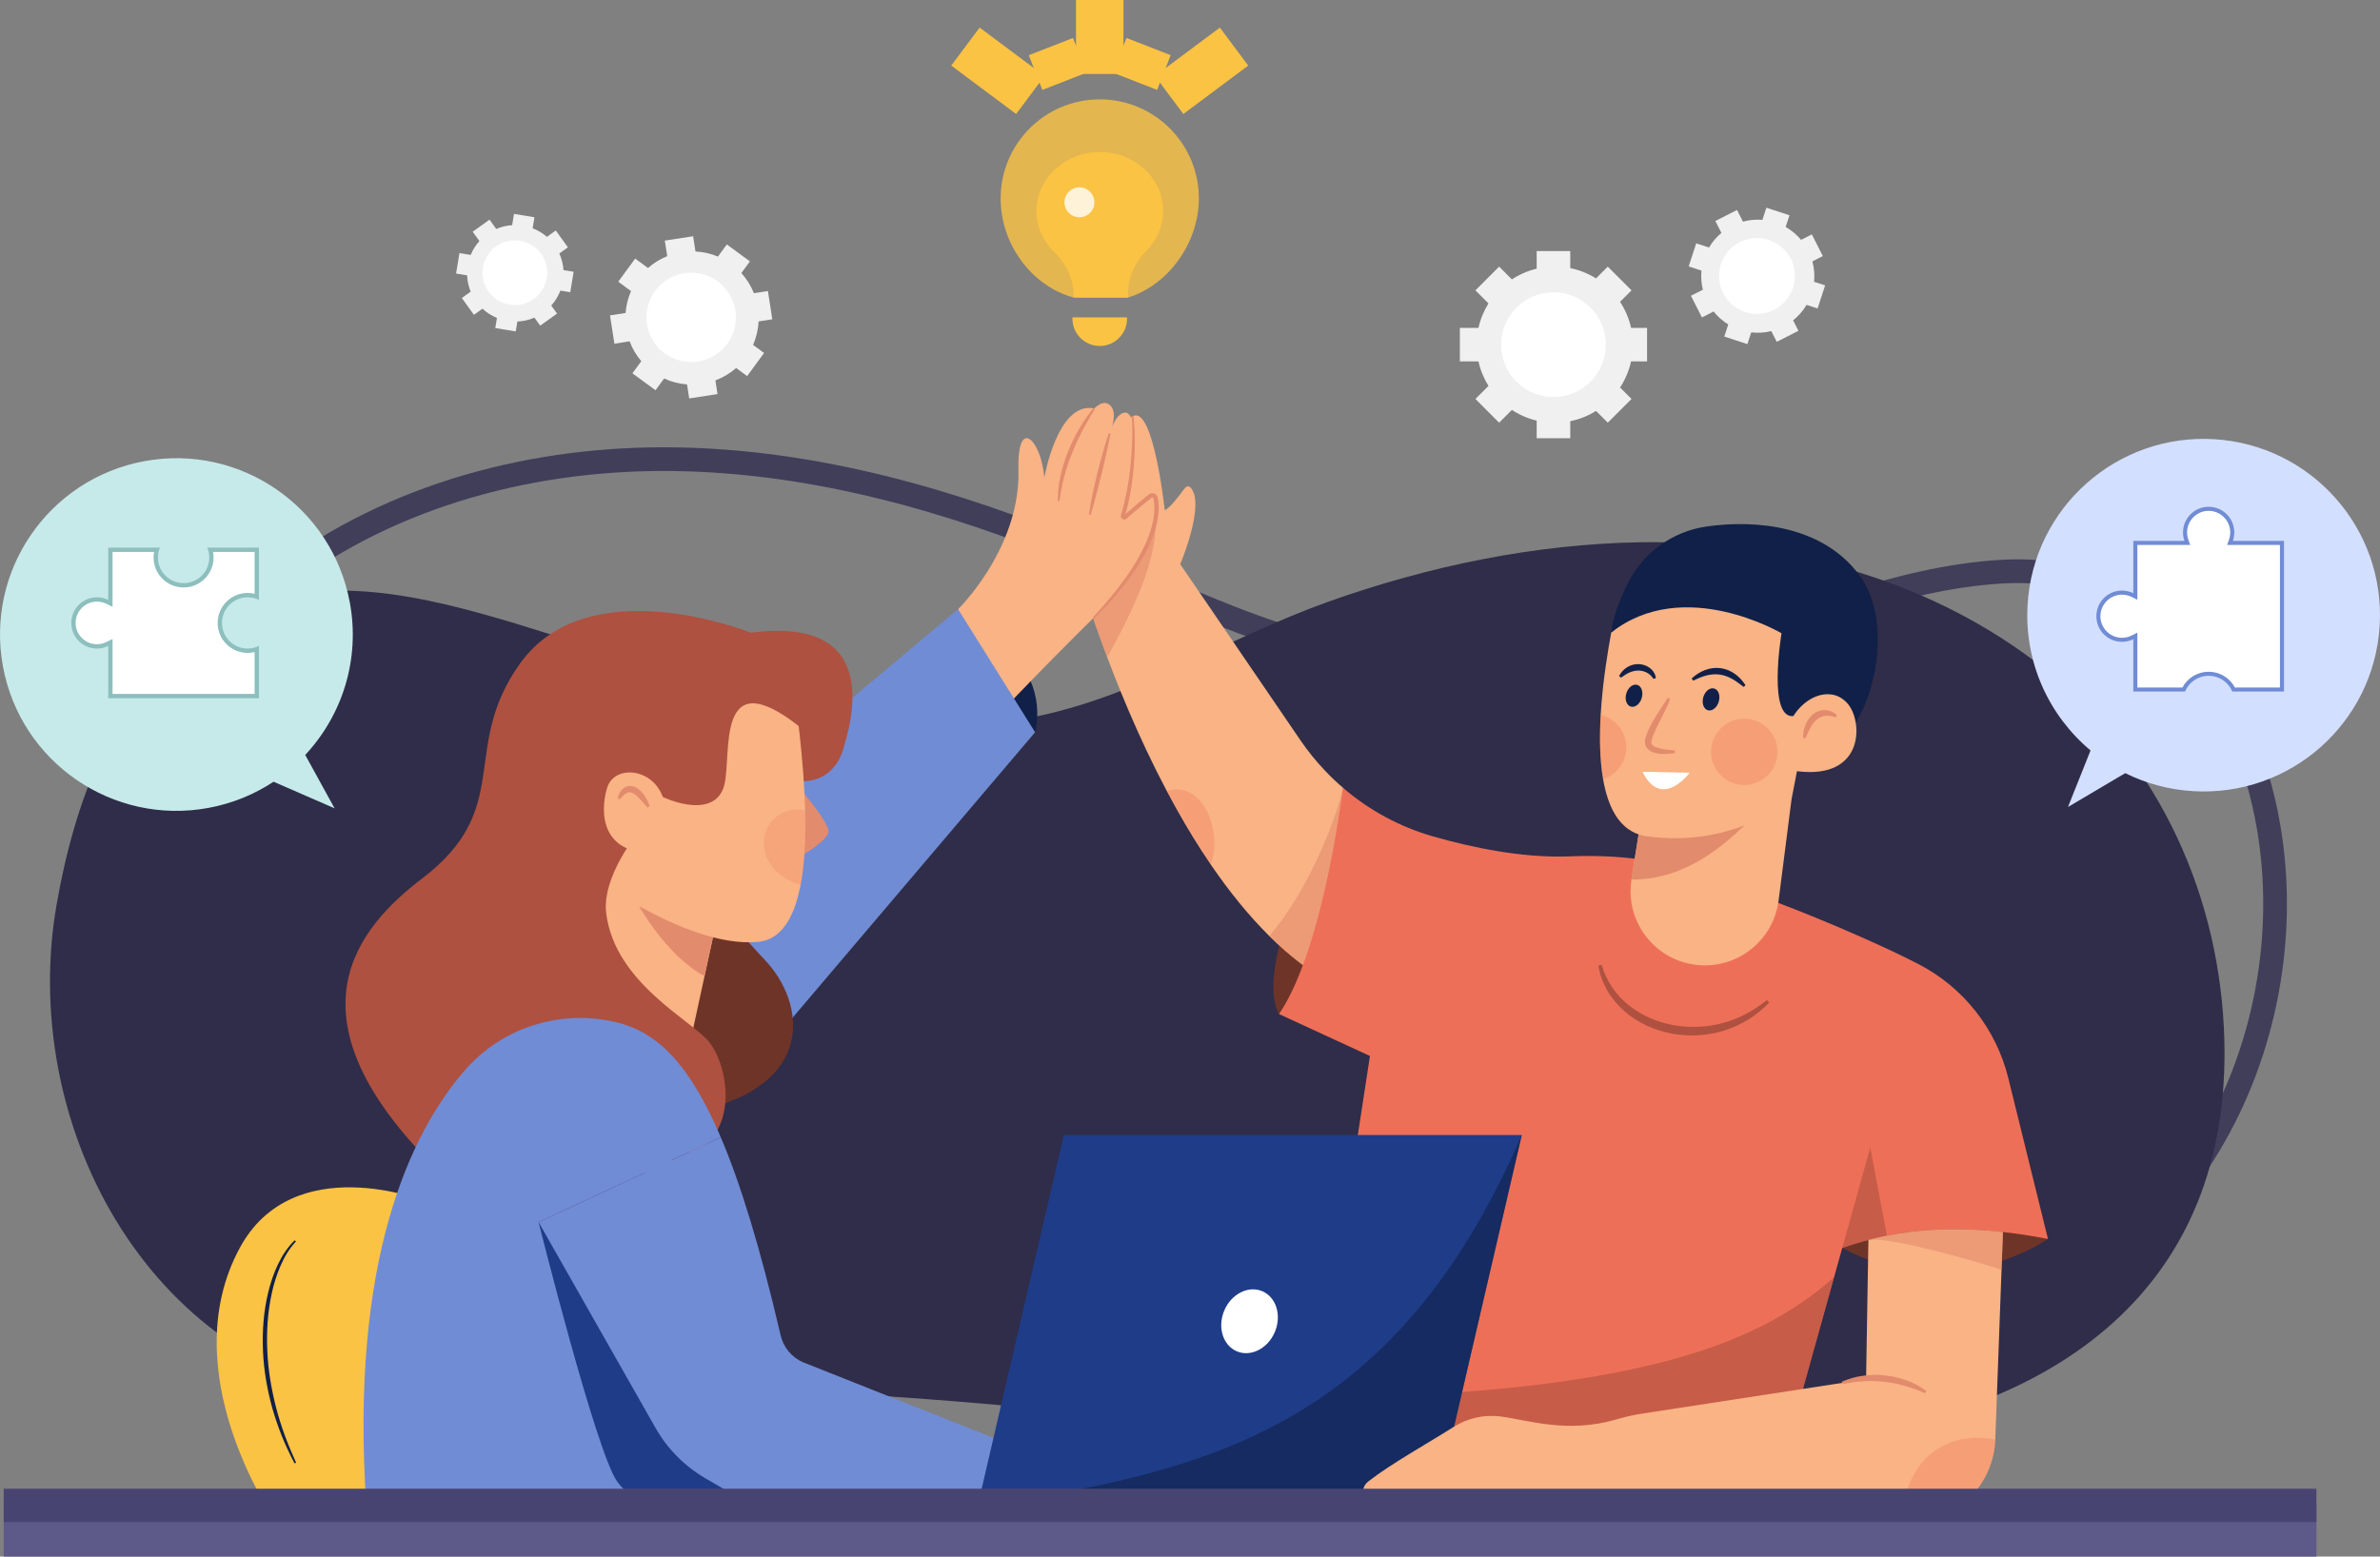 <svg width="428" height="280" viewBox="0 0 428 280" fill="none" xmlns="http://www.w3.org/2000/svg">
<rect x="0" y="0" width="428" height="280" fill="#808080" stroke="none"/>
<g clip-path="url(#clip0_1811_837)">
<path d="M16.153 170.908C13.849 216.886 44.55 240.492 88.83 246.1C138.502 252.39 189.504 243.905 238.966 239.59C257.598 237.963 276.293 236.743 295.009 236.845C312.646 236.942 331.739 241.802 349.065 239.113C392.374 232.387 414.694 187.637 407.944 148.61C403.76 124.41 388.043 101.282 360.229 102.821C340.687 103.904 323.361 112.395 304.692 116.994C280.108 123.051 253.98 122.073 229.871 114.195C217.83 110.252 206.346 104.659 194.627 99.762C171.288 90.022 146.605 82.995 121.472 82.608C96.345 82.213 70.654 88.822 50.337 104.281C28.911 120.582 17.437 145.246 16.151 170.91L16.153 170.908Z" stroke="#403E59" stroke-width="4.26" stroke-miterlimit="10"/>
<path d="M399.919 184.778C402.212 230.198 371.671 253.518 327.622 259.058C278.209 265.272 227.474 256.889 178.27 252.626C159.734 251.02 141.138 249.814 122.519 249.915C104.975 250.01 85.981 254.813 68.746 252.155C25.664 245.51 3.461 201.304 10.174 162.748C13.311 144.735 20.237 124.808 35.805 113.871C51.464 102.87 69.678 105.684 86.844 110.46C118.106 119.159 152.169 135.482 185.294 129.095C204.279 125.433 220.823 114.684 238.852 108.251C256.829 101.838 276.035 97.842 295.146 97.544C320.141 97.155 345.697 103.683 365.908 118.954C387.223 135.059 398.636 159.423 399.917 184.776L399.919 184.778Z" fill="#2F2D49"/>
<path d="M368.287 222.868C368.287 222.868 351.069 235.009 331.291 224.489L349.79 214.167L368.289 222.868H368.287Z" fill="#6F3428"/>
<path d="M241.521 141.72C241.521 141.72 224.768 173.136 230.013 182.416L249.087 171.827L241.521 141.722V141.72Z" fill="#6F3428"/>
<path d="M234.307 173.613C232.211 172.047 230.192 170.285 228.253 168.369C224.434 164.583 220.921 160.187 217.719 155.497V155.489C215.569 152.341 213.559 149.054 211.697 145.727C206.312 136.128 202.106 126.193 199.112 118.238C195.988 109.939 194.172 103.786 193.689 102.375C193.634 102.211 193.596 102.11 193.572 102.079L202.634 76.063C207.013 69.05 209.467 91.809 209.467 91.809C210.675 91.1 212.141 89.019 213.005 87.897C213.979 86.627 214.726 88.637 214.86 89.353C215.616 93.537 212.249 101.493 212.249 101.493L233.856 133.157C235.181 135.097 236.661 136.928 238.267 138.618C239.295 139.709 240.386 140.745 241.523 141.718C243.44 149.86 243.244 165.561 234.307 173.609V173.613Z" fill="#F9B384"/>
<path opacity="0.6" d="M234.308 173.612C232.212 172.047 230.193 170.285 228.254 168.369C235.035 160.6 240.222 147.698 241.523 141.722C242.552 142.813 240.385 140.748 241.523 141.722C243.44 149.864 243.245 165.564 234.308 173.612Z" fill="#E28B6D"/>
<path d="M368.292 222.87C356.488 220.571 347.184 220.719 339.329 222.278C336.476 222.846 333.819 223.595 331.294 224.49L328.917 233.007L324.226 249.843L321.18 260.782L318.407 270.716L316.848 276.318H233.114L246.36 189.958L230.012 182.416C231.064 180.864 232.029 179.043 232.926 177.024C237.889 165.844 240.555 148.897 241.522 141.72C246.197 145.74 251.705 148.747 257.713 150.463C264.843 152.497 273.436 154.258 281.478 154.07C281.759 154.062 282.032 154.053 282.304 154.046C300.903 153.321 309.201 158.97 309.201 158.97C313.409 159.803 324.38 164.018 333.957 168.233C338.179 170.081 342.13 171.935 345.123 173.492C353.165 177.691 359.001 185.156 361.166 193.968L368.289 222.866L368.292 222.87Z" fill="#EE6F57"/>
<path opacity="0.6" d="M339.327 222.278C336.475 222.846 333.818 223.595 331.293 224.491L336.334 206.406L339.326 222.276L339.327 222.278Z" fill="#AE5140"/>
<path opacity="0.3" d="M217.719 155.489C215.568 152.341 213.884 149.498 209.842 142.325C216.182 140.154 219.972 149.498 217.719 155.489Z" fill="#EE6F57"/>
<path opacity="0.6" d="M329.829 229.747L324.229 249.843L321.183 260.782L246.044 266.509L237.504 251.565C292.438 250.434 315.423 242.604 329.829 229.745V229.747Z" fill="#AE5140"/>
<path opacity="0.6" d="M199.111 118.24C195.986 109.941 194.17 103.788 193.688 102.377L207.746 93.671C208.284 101.595 202.016 112.889 199.111 118.24Z" fill="#E28B6D"/>
<path d="M288.027 173.545C288.848 176.461 290.613 179.008 292.926 180.848C295.249 182.684 298.046 183.892 300.964 184.413C303.882 184.942 306.921 184.804 309.799 184.034C311.241 183.656 312.642 183.104 313.965 182.395C315.306 181.714 316.554 180.852 317.746 179.9L318.162 180.344C317.088 181.491 315.844 182.481 314.51 183.34C313.157 184.171 311.703 184.846 310.185 185.341C307.142 186.324 303.844 186.521 300.686 185.94C297.538 185.354 294.49 184.002 292.078 181.856C290.878 180.789 289.823 179.547 289.021 178.158C288.237 176.762 287.669 175.242 287.432 173.678L288.027 173.549V173.545Z" fill="#AE5140"/>
<path d="M322.177 143.779L319.848 161.988C318.983 168.791 313.092 173.839 306.235 173.653C298.887 173.457 293.223 167.42 293.223 160.322C293.223 159.628 293.277 158.919 293.387 158.21L293.807 155.546L295.452 145.161L304.709 144.686L322.179 143.781L322.177 143.779Z" fill="#F9B384"/>
<path d="M289.758 113.78C290.017 111.096 291.273 107.897 292.703 104.995C295.439 99.45 300.734 95.6 306.854 94.718C316.048 93.393 327.935 94.685 334.408 103.513C341.706 113.468 335.642 133.37 327.818 135.068C319.993 136.765 289.758 113.78 289.758 113.78Z" fill="#102048"/>
<path d="M313.724 148.455C310.599 151.415 303.4 158.342 293.387 158.21L295.452 145.159L304.708 144.684L313.724 148.455Z" fill="#E28B6D"/>
<path d="M327.049 118.474L325.655 125.727L325.311 127.503L323.939 134.64L323.151 138.731L322.177 143.779L317.416 146.639C317.416 146.639 316.115 147.512 313.723 148.455C313.723 148.455 313.723 148.462 313.715 148.462C310.108 149.896 304.022 151.486 296.214 150.457C295.67 150.388 295.154 150.262 294.672 150.092C290.994 148.837 289.108 144.965 288.282 140.142C287.674 136.597 287.628 132.537 287.853 128.618C288.203 122.47 289.225 116.665 289.753 113.784C297.943 106.468 309.124 105.136 317.414 103.515L327.045 118.476L327.049 118.474Z" fill="#F9B384"/>
<path d="M289.758 113.78C302.803 103.514 320.375 113.914 320.375 113.914C320.375 113.914 317.687 130.084 322.882 128.75C328.077 127.414 333.349 116.605 333.349 116.605L321.459 99.463L295.448 103.943L289.758 113.78Z" fill="#102048"/>
<path d="M322.211 129.281C324.767 124.794 329.743 123.354 332.416 126.758C335.091 130.162 335.194 140.873 322.041 138.56L322.211 129.281Z" fill="#F9B384"/>
<path d="M300.341 125.736C299.495 128.024 298.185 130.061 297.33 132.206C297.231 132.466 297.105 132.764 297.043 132.992C296.974 133.219 296.937 133.44 296.976 133.608C296.981 133.789 297.085 133.915 297.211 134.064C297.369 134.194 297.564 134.326 297.811 134.419C298.792 134.795 300.007 134.889 301.189 135.005L301.2 135.462C300.002 135.619 298.77 135.764 297.465 135.385C297.138 135.3 296.806 135.128 296.495 134.889C296.201 134.627 295.912 134.249 295.856 133.823C295.766 133.405 295.837 133.014 295.93 132.67C296.026 132.323 296.13 132.066 296.252 131.77C297.211 129.467 298.637 127.529 299.932 125.534L300.341 125.738V125.736Z" fill="#E28B6D"/>
<path d="M309.086 126.219C308.767 127.297 307.888 127.989 307.122 127.763C306.356 127.536 305.995 126.478 306.313 125.398C306.632 124.32 307.511 123.628 308.277 123.854C309.043 124.081 309.404 125.139 309.086 126.219Z" fill="#102048"/>
<path d="M295.235 125.563C295.554 124.484 295.192 123.426 294.427 123.2C293.661 122.973 292.782 123.664 292.463 124.743C292.144 125.822 292.505 126.88 293.271 127.107C294.036 127.333 294.915 126.642 295.235 125.563Z" fill="#102048"/>
<path d="M304.215 122.057C304.873 121.432 305.651 120.913 306.53 120.566C307.405 120.215 308.394 120.067 309.364 120.186C310.336 120.301 311.257 120.692 312.021 121.246C312.788 121.797 313.415 122.494 313.897 123.263L313.554 123.564C312.861 123.023 312.187 122.51 311.469 122.112C310.753 121.715 309.998 121.441 309.22 121.341C308.441 121.235 307.639 121.311 306.844 121.514C306.048 121.721 305.267 122.061 304.476 122.433L304.217 122.057H304.215Z" fill="#102048"/>
<path d="M297.347 122.119C296.711 121.105 295.672 120.621 294.606 120.624C294.075 120.624 293.543 120.75 293.03 120.975C292.516 121.202 292.03 121.525 291.518 121.896L291.162 121.611C291.465 121.006 291.935 120.465 292.538 120.074C293.136 119.681 293.868 119.453 294.61 119.462C295.35 119.469 296.098 119.702 296.686 120.158C297.276 120.602 297.702 121.275 297.78 121.978L297.346 122.121L297.347 122.119Z" fill="#102048"/>
<path d="M295.373 138.83L303.853 139.009C303.853 139.009 299.152 145.385 295.7 139.451L295.375 138.83H295.373Z" fill="white"/>
<path d="M324.242 132.703C324.248 131.972 324.377 131.236 324.639 130.527C324.898 129.818 325.309 129.131 325.921 128.587C326.526 128.042 327.378 127.697 328.211 127.737C329.046 127.764 329.786 128.139 330.342 128.631L330.113 129.025C329.452 128.826 328.816 128.691 328.233 128.764C327.654 128.833 327.137 129.076 326.689 129.462C326.236 129.846 325.867 130.372 325.547 130.942C325.229 131.517 324.969 132.142 324.692 132.791L324.242 132.705V132.703Z" fill="#E28B6D"/>
<path opacity="0.3" d="M313.674 141.218C316.973 141.218 319.648 138.544 319.648 135.245C319.648 131.946 316.973 129.272 313.674 129.272C310.376 129.272 307.701 131.946 307.701 135.245C307.701 138.544 310.376 141.218 313.674 141.218Z" fill="#EE6F57"/>
<path opacity="0.3" d="M292.476 134.437C292.476 137.11 290.707 139.378 288.284 140.141C287.675 136.597 287.63 132.537 287.855 128.618C290.504 129.233 292.476 131.601 292.476 134.437Z" fill="#EE6F57"/>
<path d="M172.291 109.585C172.291 109.585 189.297 117.909 186.145 131.719L174.897 134.867L172.291 109.583V109.585Z" fill="#102048"/>
<path d="M172.291 109.585C174.116 107.787 183.476 97.447 183.149 84.522C182.9 74.722 187.247 79.149 187.806 85.911C187.806 85.911 190.196 72.08 196.785 73.481L194.848 76.132C194.848 76.132 197.346 71.448 199.364 72.701C201.379 73.954 199.554 77.961 199.554 77.961C199.554 77.961 200.495 74.486 202.223 74.221C203.952 73.956 205.538 79.401 201.671 93.607C201.671 93.607 205.861 89.454 207.515 88.752C209.17 88.05 209.059 98.92 197.317 110.487C185.577 122.055 177.27 131.002 177.27 131.002L172.291 109.581V109.585Z" fill="#F9B384"/>
<path d="M103.766 166.249C104.179 166.887 172.291 109.585 172.291 109.585L186.145 131.719L116.622 213.583L103.766 166.249Z" fill="#708CD5"/>
<path d="M196.907 73.576C196.095 74.828 195.344 76.128 194.654 77.449C193.974 78.778 193.329 80.124 192.792 81.513C192.222 82.889 191.765 84.306 191.383 85.745L191.103 86.826L190.888 87.921C190.703 88.648 190.665 89.393 190.526 90.131L190.223 90.115C190.241 88.598 190.382 87.071 190.721 85.585C191.058 84.1 191.5 82.635 192.075 81.226C192.662 79.823 193.305 78.442 194.078 77.132C194.846 75.82 195.684 74.555 196.667 73.388L196.909 73.574L196.907 73.576Z" fill="#E28B6D"/>
<path d="M199.701 78.003C199.474 79.238 199.207 80.464 198.935 81.686C198.67 82.912 198.356 84.124 198.076 85.346L197.148 88.988C196.821 90.197 196.497 91.407 196.134 92.609L195.836 92.545C195.999 91.295 196.236 90.062 196.485 88.831C196.744 87.603 197.029 86.38 197.325 85.162C197.645 83.948 197.943 82.73 198.295 81.526C198.641 80.32 198.997 79.116 199.405 77.926L199.699 78.003H199.701Z" fill="#E28B6D"/>
<path d="M203.833 74.786C204.277 79.046 204.084 83.346 203.455 87.585C203.281 88.642 203.099 89.7 202.845 90.744C202.724 91.266 202.594 91.787 202.444 92.304L202.337 92.693L202.287 92.874C202.295 92.858 202.291 92.812 202.273 92.785C202.249 92.728 202.147 92.712 202.095 92.75L202.37 92.509C203.168 91.802 203.974 91.102 204.791 90.413L206.03 89.392C206.249 89.218 206.43 89.07 206.689 88.882C207.055 88.632 207.583 88.675 207.904 88.986C208.069 89.121 208.175 89.39 208.195 89.534L208.273 89.949C208.303 90.227 208.35 90.504 208.354 90.78C208.37 91.058 208.379 91.334 208.363 91.61C208.357 91.886 208.346 92.162 208.31 92.432C208.213 93.526 207.954 94.592 207.627 95.624C206.956 97.689 205.986 99.629 204.855 101.454C203.716 103.278 202.419 104.986 201.059 106.638C200.372 107.456 199.638 108.235 198.931 109.035L196.696 111.328L196.479 111.114L198.616 108.752C199.291 107.931 199.989 107.133 200.639 106.296C201.951 104.633 203.197 102.918 204.277 101.105C205.339 99.285 206.296 97.4 206.919 95.405C207.228 94.409 207.468 93.391 207.55 92.362C207.583 92.107 207.59 91.849 207.594 91.593C207.608 91.336 207.597 91.082 207.581 90.828C207.577 90.572 207.53 90.323 207.504 90.071L207.433 89.702C207.409 89.584 207.405 89.596 207.369 89.551C207.307 89.488 207.188 89.472 207.109 89.527L206.505 89.991L205.273 90.992C204.458 91.67 203.652 92.362 202.852 93.061L202.523 93.344C202.258 93.557 201.81 93.461 201.651 93.17C201.562 93.029 201.542 92.841 201.582 92.697L201.639 92.492L201.746 92.112C201.896 91.608 202.028 91.096 202.15 90.583C202.402 89.558 202.609 88.522 202.799 87.482C203.157 85.397 203.387 83.289 203.515 81.175C203.643 79.061 203.691 76.933 203.53 74.822L203.833 74.791V74.786Z" fill="#E28B6D"/>
<path d="M76.26 216.008C76.26 216.008 52.727 206.726 43.117 224.484C31.034 246.813 49.191 273.05 49.191 273.05H81.132L76.26 216.008Z" fill="#FBC343"/>
<path d="M53.222 223.329C52.622 223.95 52.111 224.651 51.65 225.382C51.186 226.111 50.804 226.892 50.455 227.684C49.766 229.274 49.24 230.935 48.875 232.632C48.14 236.025 47.906 239.521 48.069 242.992C48.221 246.467 48.803 249.915 49.671 253.288C50.557 256.659 51.787 259.937 53.249 263.114L52.977 263.251C52.578 262.467 52.156 261.693 51.8 260.889C51.617 260.489 51.42 260.094 51.252 259.686L50.735 258.47C50.088 256.831 49.505 255.164 49.014 253.467C48.058 250.068 47.444 246.564 47.292 243.027C47.139 239.495 47.393 235.928 48.231 232.482C48.646 230.761 49.216 229.071 49.973 227.465C50.36 226.667 50.784 225.883 51.29 225.15C51.789 224.414 52.352 223.718 53.006 223.109L53.218 223.329H53.222Z" fill="#102048"/>
<path d="M136.962 138.132C144.679 142.84 150.014 140.041 151.573 134.958C153.132 129.875 158.829 110.729 135.014 113.815C135.014 113.815 105.831 102.048 93.481 119.408C82.587 134.721 92.582 145.307 75.936 158.006C64.329 166.86 51.169 182.416 77.272 209.019L105.583 201.22L136.962 138.132Z" fill="#AE5140"/>
<path d="M128.17 160.335C128.747 163.03 134.991 170.006 137.49 172.622C145.044 180.534 146.713 195.374 125.173 199.91L113.055 171.685L128.17 160.337V160.335Z" fill="#6F3428"/>
<path d="M129.245 163.863L126.698 175.59L122.738 193.837L100.648 189.171L105.845 153.385L128.371 163.474L129.245 163.863Z" fill="#F9B384"/>
<path d="M142.836 140.681C142.836 140.681 149.211 147.828 148.986 149.646C148.762 151.466 142.836 154.726 142.836 154.726V140.681Z" fill="#E28B6D"/>
<path d="M129.245 163.863L126.698 175.59C119.905 171.974 114.947 163.03 114.947 163.03L128.372 163.474L129.245 163.863Z" fill="#E28B6D"/>
<path d="M144.331 156.946C143.435 163.741 141.175 168.961 136.344 169.427C122.988 170.72 103.766 155.76 103.766 155.76L104.802 128.366L119.326 119.406L142.836 123.769C143.117 126.862 144.557 136.321 144.791 145.835C144.884 149.668 144.784 153.509 144.331 156.946Z" fill="#F9B384"/>
<path d="M146.527 128.366L143.629 130.597C128.52 118.809 131.652 135.792 130.25 141.229C128.847 146.667 121.686 145.234 116.1 141.721L115.102 149.332L98.31 149.862L97.336 128.584L114.081 115.494L145.078 121.54L146.527 128.366Z" fill="#AE5140"/>
<path d="M124.836 207.376C133.084 202.953 130.745 191.403 127.535 187.451C124.324 183.499 110.68 176.869 109.027 164.424C108.106 157.503 115.104 149.332 115.104 149.332L100.91 141.717L86.365 164.583L97.34 203.853L124.838 207.374L124.836 207.376Z" fill="#AE5140"/>
<path d="M135.112 270.755L65.88 270.802C62.856 226.477 73.905 203.811 83.458 192.679C89.473 185.673 98.558 182.207 107.722 183.329C115.692 184.31 122.612 188.098 129.625 204.601L96.852 219.841L117.891 256.882C120.003 260.605 123.065 263.708 126.758 265.873L135.111 270.759L135.112 270.755Z" fill="#708CD5"/>
<path d="M96.853 219.837C96.853 219.837 107.156 261.066 110.973 266.492C114.947 272.142 123.48 270.722 138.354 270.755C184.412 270.854 138.354 270.755 138.354 270.755L119.564 228.899L96.853 219.839" fill="#1F3C88"/>
<path d="M180.901 259.548L177.925 270.503L138.354 270.755H135.112L126.76 265.869C123.067 263.703 120.005 260.602 117.892 256.878L96.853 219.837L129.627 204.597C133.148 212.863 136.686 224.334 140.388 240.228C140.887 242.371 142.374 244.162 144.393 245.042L180.901 259.548Z" fill="#708CD5"/>
<path d="M119.564 144.733C118.375 138.132 110.541 137.259 109.178 141.719C107.815 146.179 108.148 153.842 117.986 153.389L119.564 144.735V144.733Z" fill="#F9B384"/>
<path d="M116.422 145.252L115.196 143.852C114.788 143.416 114.366 142.997 113.927 142.747C113.48 142.497 113.125 142.425 112.714 142.645C112.292 142.859 111.888 143.315 111.47 143.783L111.061 143.578C111.234 142.937 111.519 142.276 112.159 141.781C112.466 141.523 112.919 141.386 113.354 141.38C113.792 141.402 114.196 141.541 114.516 141.744C115.168 142.146 115.618 142.683 115.983 143.242C116.347 143.805 116.63 144.402 116.82 145.031L116.42 145.252H116.422Z" fill="#E28B6D"/>
<path opacity="0.2" d="M143.984 159.12C143.649 159.19 137.367 157.388 137.367 151.472C137.367 148.316 140.13 145.625 143.286 145.625C143.808 145.625 144.314 145.694 144.789 145.835C144.883 149.668 144.802 155.411 143.984 159.12Z" fill="#EE6F57"/>
<path d="M258.108 271.177H175.752L191.309 204.175H273.667L258.108 271.177Z" fill="#1F3C88"/>
<path opacity="0.6" d="M258.108 271.177L273.665 204.173C250.124 258.643 215.145 264.68 175.75 271.177" fill="#102048"/>
<path d="M229.266 239.587C230.52 236.598 229.496 233.318 226.98 232.263C224.464 231.208 221.407 232.776 220.153 235.766C218.899 238.756 219.923 242.036 222.439 243.091C224.956 244.146 228.012 242.577 229.266 239.587Z" fill="white"/>
<path d="M360.186 221.624L359.938 228.433L358.816 258.952V258.99C358.723 261.296 358.114 263.525 357.078 265.535C356.042 267.53 354.562 269.306 352.722 270.717H318.406L246.736 270.958C245.459 270.958 244.149 267.981 246.042 266.509C250.226 263.236 256.779 259.637 261.338 256.723C263.854 255.119 266.854 254.417 269.816 254.799C274.748 255.429 281.863 257.93 290.714 255.321C292.249 254.87 293.808 254.519 295.381 254.278L324.228 249.845L335.581 248.101L335.9 228.872L336.001 223.053C337.085 222.764 338.19 222.508 339.328 222.282C345.289 221.098 352.092 220.73 360.188 221.627L360.186 221.624Z" fill="#F9B384"/>
<path opacity="0.6" d="M360.185 221.624L359.937 228.433C355.745 226.961 339.552 222.356 336 223.049C337.084 222.76 338.189 222.504 339.327 222.278C345.288 221.094 352.091 220.726 360.187 221.624H360.185Z" fill="#E28B6D"/>
<path opacity="0.3" d="M358.815 258.953V258.992C358.722 261.297 358.113 263.527 357.077 265.536C356.041 267.532 354.561 269.307 352.721 270.718H342.295C344.119 260.691 351.716 257.574 358.813 258.953H358.815Z" fill="#EE6F57"/>
<path d="M331.221 248.541C332.439 248.049 333.718 247.633 335.045 247.479C336.364 247.273 337.715 247.282 339.043 247.424C340.373 247.563 341.685 247.876 342.931 248.343C344.183 248.804 345.367 249.421 346.434 250.244L346.182 250.624C345.036 250.088 343.821 249.668 342.612 249.317C341.397 248.97 340.159 248.714 338.911 248.577C337.663 248.429 336.403 248.382 335.144 248.468C333.879 248.517 332.631 248.744 331.359 248.972L331.219 248.537L331.221 248.541Z" fill="#E28B6D"/>
<path d="M416.571 270.786H0.666V280.002H416.571V270.786Z" fill="#5D5989"/>
<path d="M0.666 270.801H416.57" stroke="#484472" stroke-width="6" stroke-miterlimit="10"/>
<path d="M62.906 108.366C59.714 91.144 43.165 79.77 25.941 82.962C8.719 86.154 -2.655 102.704 0.537 119.925C3.729 137.147 20.278 148.521 37.502 145.329C41.812 144.53 45.756 142.895 49.196 140.622L60.169 145.405L54.89 135.804C61.521 128.7 64.816 118.657 62.908 108.368L62.906 108.366Z" fill="#C6EAE9"/>
<path d="M19.849 125.216V115.567L19.286 115.847C18.709 116.133 18.082 116.278 17.426 116.278C15.1 116.278 13.207 114.385 13.207 112.059C13.207 109.733 15.1 107.835 17.426 107.835C18.078 107.835 18.705 107.979 19.288 108.262L19.849 108.536V98.897H28.207C28.075 99.344 28.01 99.81 28.01 100.285C28.01 103.044 30.253 105.288 33.013 105.288C35.772 105.288 38.016 103.044 38.016 100.285C38.016 99.81 37.95 99.344 37.818 98.897H46.176V107.33C45.655 107.148 45.105 107.056 44.533 107.056C41.774 107.056 39.53 109.3 39.53 112.059C39.53 114.818 41.774 117.058 44.533 117.058C45.093 117.058 45.652 116.961 46.176 116.778V125.218H19.849V125.216Z" fill="white"/>
<path d="M45.788 99.286V106.81C45.382 106.713 44.964 106.665 44.534 106.665C41.559 106.665 39.14 109.084 39.14 112.059C39.14 115.034 41.559 117.447 44.534 117.447C44.956 117.447 45.378 117.396 45.788 117.297V124.827H20.241V114.94L19.115 115.498C18.591 115.757 18.024 115.889 17.429 115.889C15.316 115.889 13.599 114.171 13.599 112.059C13.599 109.947 15.316 108.224 17.429 108.224C18.023 108.224 18.591 108.355 19.121 108.613L20.241 109.159V99.286H27.714C27.652 99.613 27.621 99.947 27.621 100.285C27.621 103.26 30.04 105.679 33.015 105.679C35.99 105.679 38.409 103.26 38.409 100.285C38.409 99.947 38.378 99.613 38.316 99.286H45.789H45.788ZM46.568 98.507H37.269C37.503 99.055 37.629 99.657 37.629 100.285C37.629 102.83 35.56 104.899 33.015 104.899C30.47 104.899 28.401 102.83 28.401 100.285C28.401 99.655 28.529 99.055 28.761 98.507H19.462V107.913C18.847 107.614 18.162 107.446 17.431 107.446C14.885 107.446 12.822 109.508 12.822 112.059C12.822 114.61 14.885 116.667 17.431 116.667C18.162 116.667 18.849 116.499 19.462 116.194V125.605H46.566V116.19C45.956 116.495 45.265 116.667 44.534 116.667C41.983 116.667 39.92 114.604 39.92 112.059C39.92 109.514 41.983 107.446 44.534 107.446C45.265 107.446 45.958 107.614 46.566 107.919V98.507H46.568Z" fill="#8CBFBE"/>
<path d="M364.625 108.75C365.681 91.266 380.712 77.95 398.195 79.007C415.68 80.062 428.997 95.092 427.941 112.574C426.885 130.058 411.854 143.374 394.371 142.318C389.995 142.053 385.881 140.915 382.187 139.08L371.885 145.172L375.947 134.997C368.495 128.759 363.995 119.194 364.625 108.75Z" fill="#D3DFFF"/>
<path d="M401.68 124.036C400.856 122.309 399.116 121.206 397.185 121.206C395.253 121.206 393.519 122.309 392.699 124.036H384.003V114.394L383.475 114.659C382.892 114.95 382.264 115.098 381.606 115.098C379.263 115.098 377.357 113.194 377.357 110.855C377.357 108.516 379.263 106.607 381.606 106.607C382.271 106.607 382.899 106.753 383.475 107.042L384.003 107.307V97.671H393.351L393.181 97.184C393.022 96.733 392.942 96.262 392.942 95.781C392.942 93.439 394.846 91.533 397.185 91.533C399.524 91.533 401.433 93.439 401.433 95.781C401.433 96.262 401.353 96.733 401.194 97.184L401.022 97.671H410.37V124.038H401.678L401.68 124.036Z" fill="white"/>
<path d="M397.185 91.895C399.327 91.895 401.068 93.636 401.068 95.778C401.068 96.216 400.995 96.647 400.851 97.06L400.509 98.032H410.007V123.669H401.905C400.982 121.935 399.18 120.838 397.185 120.838C395.19 120.838 393.392 121.935 392.474 123.669H384.369V113.802L383.311 114.33C382.779 114.595 382.205 114.73 381.604 114.73C379.463 114.73 377.721 112.991 377.721 110.853C377.721 108.716 379.463 106.971 381.604 106.971C382.211 106.971 382.785 107.104 383.311 107.365L384.369 107.893V98.031H393.867L393.525 97.057C393.381 96.646 393.308 96.213 393.308 95.774C393.308 93.633 395.047 91.891 397.185 91.891V91.895ZM397.185 91.161C394.64 91.161 392.577 93.229 392.577 95.774C392.577 96.308 392.668 96.821 392.836 97.298H383.638V106.709C383.028 106.404 382.337 106.236 381.606 106.236C379.055 106.236 376.992 108.299 376.992 110.85C376.992 113.4 379.055 115.458 381.606 115.458C382.337 115.458 383.029 115.284 383.638 114.981V124.396H392.937C393.627 122.735 395.27 121.566 397.185 121.566C399.1 121.566 400.748 122.735 401.444 124.396H410.74V97.298H401.541C401.709 96.821 401.801 96.308 401.801 95.774C401.801 93.229 399.738 91.161 397.187 91.161H397.185Z" fill="#708CD5"/>
<path opacity="0.8" d="M215.593 35.697C215.593 43.694 210.124 51.264 202.868 53.52H193.054C185.5 51.452 179.945 43.908 179.945 35.697C179.945 25.854 187.925 17.873 197.77 17.873C207.615 17.873 215.595 25.852 215.595 35.697H215.593Z" fill="#FBC343"/>
<path d="M197.768 0V13.307" stroke="#FBC343" stroke-width="8.53" stroke-miterlimit="10"/>
<path d="M185.284 17.087L173.619 8.379" stroke="#FBC343" stroke-width="8.53" stroke-miterlimit="10"/>
<path d="M210.254 17.087L221.919 8.379" stroke="#FBC343" stroke-width="8.53" stroke-miterlimit="10"/>
<path d="M191.418 14.623L188.984 8.379" stroke="#FBC343" stroke-width="8.53" stroke-miterlimit="10"/>
<path d="M204.119 14.623L206.551 8.379" stroke="#FBC343" stroke-width="8.53" stroke-miterlimit="10"/>
<path d="M209.167 37.955C209.167 31.916 203.753 27.056 197.199 27.354C191.384 27.619 186.628 32.082 186.383 37.5C186.248 40.522 187.47 43.273 189.53 45.278C191.713 47.403 193.054 50.156 193.054 53.096V53.518H202.869V52.643C202.869 49.833 204.115 47.193 206.16 45.126C208.025 43.239 209.167 40.723 209.167 37.955Z" fill="#FBC343"/>
<path d="M192.863 57.084H202.677V57.328C202.677 60.035 200.479 62.235 197.769 62.235C195.061 62.235 192.861 60.037 192.861 57.328V57.084H192.863Z" fill="#FBC343"/>
<path opacity="0.8" d="M194.113 39.087C195.602 39.087 196.808 37.881 196.808 36.392C196.808 34.904 195.602 33.697 194.113 33.697C192.625 33.697 191.418 34.904 191.418 36.392C191.418 37.881 192.625 39.087 194.113 39.087Z" fill="white"/>
<path d="M296.196 65.016V58.981H293.317C292.944 57.284 292.264 55.701 291.336 54.294L293.399 52.232L289.132 47.965L287.018 50.079C285.617 49.204 284.052 48.568 282.381 48.23V45.168H276.345V48.334C274.735 48.716 273.233 49.376 271.89 50.26L269.593 47.964L265.327 52.23L267.675 54.578C266.842 55.913 266.226 57.397 265.877 58.981H262.529V65.016H265.877C266.226 66.6 266.84 68.084 267.675 69.419L265.327 71.767L269.593 76.033L271.89 73.737C273.233 74.621 274.735 75.281 276.345 75.662V78.829H282.381V75.767C284.052 75.429 285.617 74.793 287.018 73.918L289.132 76.032L293.399 71.765L291.336 69.703C292.262 68.296 292.944 66.712 293.317 65.016H296.196Z" fill="#F0F0F0"/>
<path d="M286.025 68.658C289.703 64.98 289.703 59.016 286.025 55.338C282.346 51.66 276.382 51.66 272.704 55.338C269.025 59.016 269.025 64.98 272.704 68.658C276.382 72.336 282.346 72.336 286.025 68.658Z" fill="white"/>
<path d="M326.858 55.493L328.214 51.338L326.231 50.691C326.356 49.44 326.244 48.197 325.921 47.019L327.805 46.062L325.826 42.164L323.894 43.145C323.127 42.228 322.193 41.439 321.117 40.83L321.806 38.722L317.651 37.366L316.938 39.546C315.745 39.447 314.561 39.564 313.439 39.871L312.374 37.774L308.476 39.752L309.565 41.898C308.69 42.628 307.933 43.513 307.338 44.525L305.034 43.772L303.678 47.927L305.982 48.68C305.865 49.849 305.956 51.009 306.23 52.115L304.085 53.204L306.064 57.101L308.162 56.036C308.887 56.946 309.773 57.737 310.795 58.363L310.082 60.543L314.237 61.899L314.926 59.79C316.152 59.933 317.373 59.847 318.535 59.558L319.516 61.49L323.414 59.511L322.456 57.627C323.41 56.867 324.234 55.93 324.874 54.844L326.856 55.491L326.858 55.493Z" fill="#F0F0F0"/>
<path d="M322.221 52.344C323.714 48.886 322.12 44.871 318.662 43.379C315.203 41.886 311.189 43.479 309.696 46.937C308.203 50.396 309.796 54.41 313.255 55.903C316.713 57.396 320.728 55.802 322.221 52.344Z" fill="white"/>
<path d="M134.362 67.65L137.404 63.496L135.422 62.043C136.021 60.685 136.35 59.253 136.421 57.817L138.882 57.437L138.097 52.347L135.575 52.736C135.052 51.428 134.296 50.2 133.315 49.125L134.859 47.017L130.704 43.975L129.107 46.156C127.806 45.608 126.439 45.305 125.068 45.237L124.644 42.497L119.554 43.282L119.987 46.083C118.739 46.582 117.567 47.293 116.528 48.208L114.224 46.52L111.181 50.675L113.485 52.363C112.926 53.629 112.601 54.961 112.502 56.3L109.701 56.733L110.487 61.824L113.228 61.4C113.706 62.686 114.408 63.898 115.324 64.972L113.727 67.153L117.882 70.196L119.426 68.087C120.747 68.697 122.145 69.048 123.552 69.152L123.941 71.674L129.032 70.888L128.652 68.427C130 67.925 131.266 67.179 132.379 66.198L134.362 67.65Z" fill="#F0F0F0"/>
<path d="M132.333 57.458C132.536 53.023 129.105 49.264 124.671 49.061C120.236 48.858 116.477 52.288 116.274 56.723C116.071 61.157 119.501 64.916 123.936 65.119C128.371 65.322 132.13 61.892 132.333 57.458Z" fill="white"/>
<path d="M97.144 58.583L100.173 56.407L99.133 54.961C99.852 54.161 100.4 53.249 100.773 52.277L102.552 52.568L103.155 48.886L101.332 48.588C101.266 47.569 101.021 46.555 100.588 45.594L102.125 44.49L99.948 41.461L98.359 42.603C97.586 41.934 96.714 41.417 95.786 41.062L96.111 39.08L92.429 38.477L92.099 40.503C91.128 40.565 90.16 40.792 89.241 41.188L88.033 39.509L85.003 41.685L86.211 43.365C85.543 44.11 85.018 44.954 84.649 45.855L82.623 45.524L82.019 49.206L84.002 49.531C84.042 50.523 84.254 51.515 84.642 52.462L83.052 53.604L85.228 56.633L86.765 55.529C87.538 56.248 88.42 56.803 89.365 57.19L89.067 59.014L92.749 59.617L93.04 57.837C94.081 57.795 95.121 57.565 96.108 57.141L97.147 58.586L97.144 58.583Z" fill="#F0F0F0"/>
<path d="M93.954 54.712C97.079 53.955 98.999 50.809 98.241 47.684C97.484 44.559 94.337 42.64 91.213 43.397C88.088 44.154 86.168 47.301 86.926 50.426C87.683 53.55 90.83 55.469 93.954 54.712Z" fill="white"/>
</g>
<defs>
<clipPath id="clip0_1811_837">
<rect width="428" height="280" fill="white"/>
</clipPath>
</defs>
</svg>
